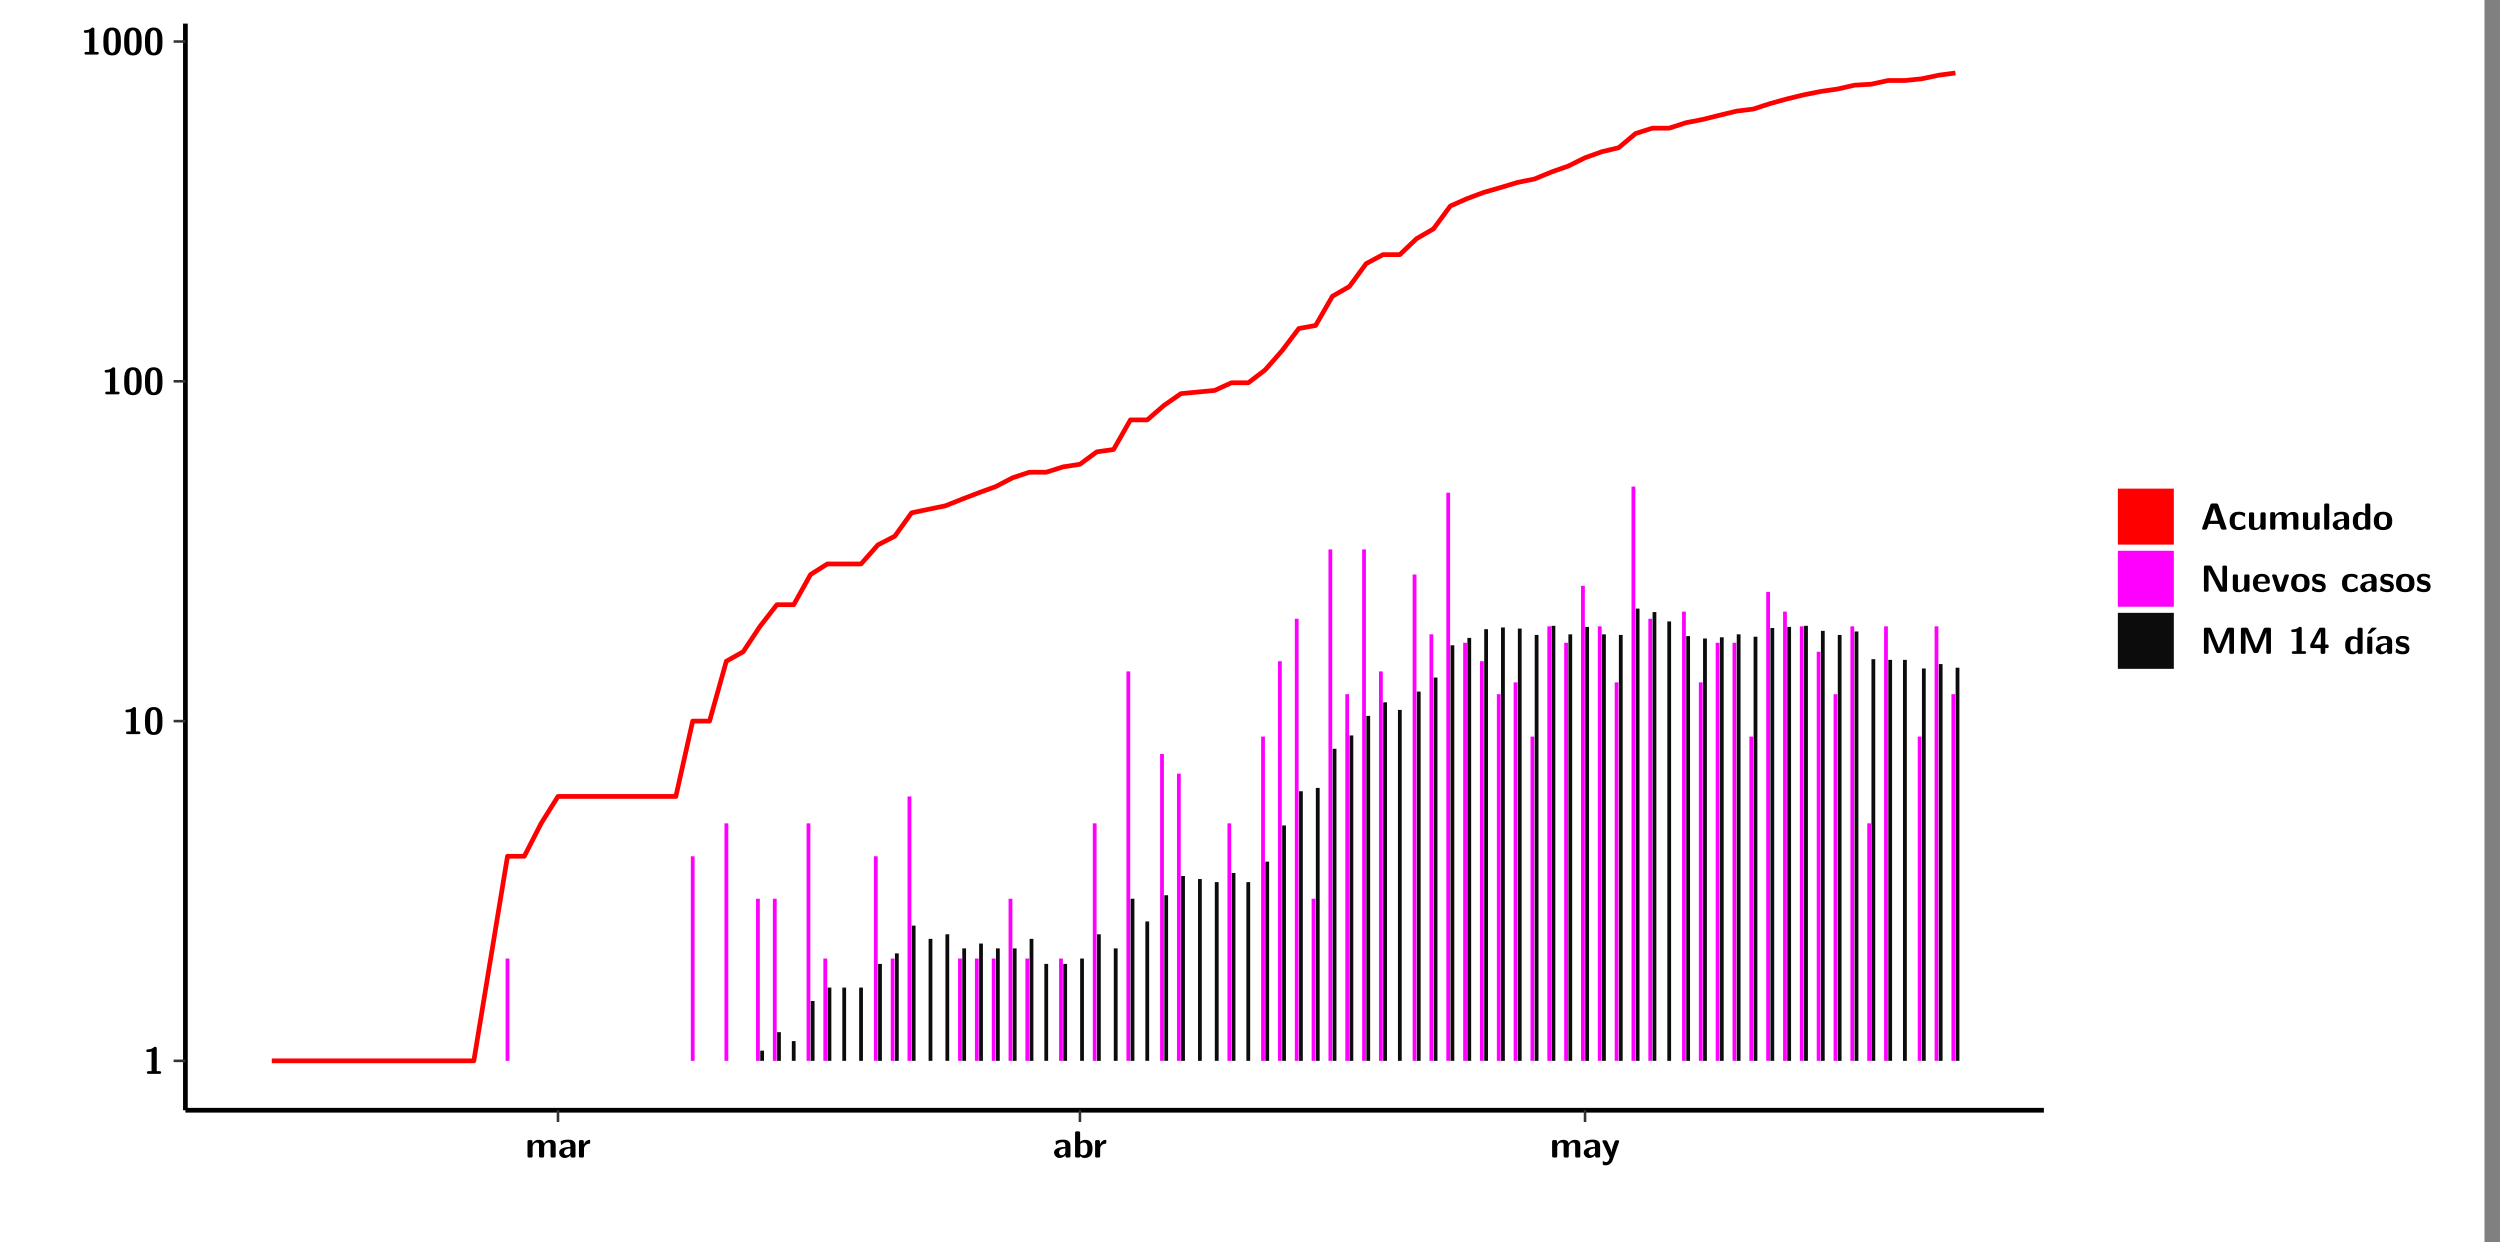 <?xml version="1.0" encoding="UTF-8"?>
<svg xmlns="http://www.w3.org/2000/svg" xmlns:xlink="http://www.w3.org/1999/xlink" width="579.653pt" height="288pt" viewBox="0 0 579.653 288" version="1.1">
<rect x="0" y="0" width="579.653" height="288" fill="#808080" stroke="none"/>
<defs>
<g>
<symbol overflow="visible" id="glyph0-0">
<path style="stroke:none;" d=""/>
</symbol>
<symbol overflow="visible" id="glyph0-1">
<path style="stroke:none;" d="M 3.109 -5.859 C 3.109 -6.016 3.109 -6.281 2.719 -6.281 C 2.547 -6.281 2.516 -6.266 2.406 -6.156 C 2.25 -6.016 1.922 -5.688 1.047 -5.672 C 0.891 -5.672 0.672 -5.609 0.672 -5.359 C 0.672 -5.047 0.969 -5.047 1.094 -5.047 C 1.344 -5.047 1.656 -5.078 1.906 -5.156 L 1.906 -0.625 L 1.234 -0.625 C 1.109 -0.625 0.812 -0.625 0.812 -0.312 C 0.812 0 1.109 0 1.234 0 L 3.719 0 C 3.828 0 4.141 0 4.141 -0.312 C 4.141 -0.625 3.828 -0.625 3.719 -0.625 L 3.109 -0.625 Z M 3.109 -5.859 "/>
</symbol>
<symbol overflow="visible" id="glyph0-2">
<path style="stroke:none;" d="M 4.438 -3 C 4.438 -4.203 4.438 -6.281 2.406 -6.281 C 0.375 -6.281 0.375 -4.219 0.375 -3 C 0.375 -1.812 0.375 0.188 2.406 0.188 C 4.438 0.188 4.438 -1.781 4.438 -3 Z M 2.406 -0.438 C 1.75 -0.438 1.656 -1.25 1.625 -1.484 C 1.562 -1.953 1.562 -2.766 1.562 -3.125 C 1.562 -3.641 1.562 -4.203 1.625 -4.641 C 1.641 -4.875 1.734 -5.641 2.406 -5.641 C 3.047 -5.641 3.156 -4.906 3.188 -4.734 C 3.25 -4.281 3.25 -3.594 3.25 -3.125 C 3.25 -2.625 3.25 -1.953 3.188 -1.469 C 3.156 -1.234 3.062 -0.438 2.406 -0.438 Z M 2.406 -0.438 "/>
</symbol>
<symbol overflow="visible" id="glyph0-3">
<path style="stroke:none;" d="M 7.062 -2.844 C 7.062 -3.75 6.672 -4.109 5.781 -4.109 C 5.156 -4.109 4.688 -3.828 4.359 -3.25 C 4.219 -4.078 3.484 -4.109 3.109 -4.109 C 2.938 -4.109 2.578 -4.109 2.188 -3.828 C 1.906 -3.625 1.734 -3.344 1.672 -3.203 L 1.672 -3.641 C 1.672 -3.922 1.609 -4.062 1.25 -4.062 L 0.953 -4.062 C 0.625 -4.062 0.531 -3.969 0.531 -3.641 L 0.531 -0.422 C 0.531 -0.109 0.625 0 0.953 0 L 1.297 0 C 1.625 0 1.719 -0.109 1.719 -0.422 L 1.719 -2.359 C 1.719 -3.141 2.25 -3.484 2.688 -3.484 C 3.109 -3.484 3.203 -3.297 3.203 -2.828 L 3.203 -0.422 C 3.203 -0.109 3.297 0 3.625 0 L 3.969 0 C 4.297 0 4.391 -0.109 4.391 -0.422 L 4.391 -2.359 C 4.391 -3.141 4.922 -3.484 5.359 -3.484 C 5.781 -3.484 5.875 -3.297 5.875 -2.828 L 5.875 -0.422 C 5.875 -0.109 5.969 0 6.297 0 L 6.641 0 C 6.984 0 7.062 -0.109 7.062 -0.422 Z M 7.062 -2.844 "/>
</symbol>
<symbol overflow="visible" id="glyph0-4">
<path style="stroke:none;" d="M 4.062 -2.766 C 4.062 -4.156 2.734 -4.156 2.297 -4.156 C 1.891 -4.156 1.453 -4.125 0.859 -3.891 C 0.672 -3.797 0.625 -3.781 0.625 -3.688 C 0.625 -3.625 0.688 -3.109 0.688 -3.047 C 0.703 -2.984 0.75 -2.938 0.812 -2.938 C 0.844 -2.938 0.875 -2.969 0.906 -3 C 1.281 -3.391 1.719 -3.578 2.266 -3.578 C 2.734 -3.578 2.875 -3.297 2.875 -2.781 L 2.875 -2.469 C 2.562 -2.469 0.266 -2.453 0.266 -1.172 C 0.266 -0.547 0.766 0.094 1.531 0.094 C 1.828 0.094 2.484 0.016 2.906 -0.594 L 2.906 -0.422 C 2.906 -0.141 2.969 0 3.328 0 L 3.641 0 C 3.984 0 4.062 -0.109 4.062 -0.422 Z M 2.875 -1.344 C 2.875 -0.531 2.047 -0.531 2.016 -0.531 C 1.641 -0.531 1.406 -0.844 1.406 -1.188 C 1.406 -2.047 2.625 -2.109 2.875 -2.109 Z M 2.875 -1.344 "/>
</symbol>
<symbol overflow="visible" id="glyph0-5">
<path style="stroke:none;" d="M 1.703 -2.016 C 1.703 -2.844 2.391 -3.188 2.938 -3.219 C 3.109 -3.234 3.125 -3.234 3.125 -3.469 L 3.125 -3.875 C 3.125 -4.047 3.125 -4.109 2.969 -4.109 C 2.719 -4.109 2.078 -4.031 1.672 -3.078 L 1.656 -3.078 L 1.656 -3.641 C 1.656 -3.922 1.594 -4.062 1.234 -4.062 L 0.953 -4.062 C 0.641 -4.062 0.531 -3.969 0.531 -3.641 L 0.531 -0.422 C 0.531 -0.109 0.625 0 0.953 0 L 1.281 0 C 1.609 0 1.703 -0.109 1.703 -0.422 Z M 1.703 -2.016 "/>
</symbol>
<symbol overflow="visible" id="glyph0-6">
<path style="stroke:none;" d="M 1.703 -5.656 C 1.703 -5.938 1.641 -6.078 1.281 -6.078 L 0.953 -6.078 C 0.641 -6.078 0.531 -5.984 0.531 -5.656 L 0.531 -0.422 C 0.531 -0.109 0.625 0 0.953 0 L 1.312 0 C 1.453 0 1.719 0 1.734 -0.344 C 2.125 0.094 2.578 0.094 2.719 0.094 C 4.578 0.094 4.578 -1.594 4.578 -2.031 C 4.578 -2.453 4.578 -4.109 2.938 -4.109 C 2.219 -4.109 1.781 -3.703 1.703 -3.625 Z M 1.734 -3.172 C 1.844 -3.281 2.109 -3.484 2.5 -3.484 C 3.391 -3.484 3.391 -2.672 3.391 -2.016 C 3.391 -1.375 3.391 -0.531 2.406 -0.531 C 2.047 -0.531 1.828 -0.75 1.734 -0.875 Z M 1.734 -3.172 "/>
</symbol>
<symbol overflow="visible" id="glyph0-7">
<path style="stroke:none;" d="M 4.109 -3.609 C 4.141 -3.719 4.141 -3.734 4.141 -3.781 C 4.141 -4.016 3.906 -4.016 3.797 -4.016 L 3.609 -4.016 C 3.469 -4.016 3.266 -4.016 3.141 -3.812 C 3.109 -3.766 2.406 -1.828 2.359 -1.25 L 2.344 -1.25 C 2.312 -1.672 1.953 -2.484 1.562 -3.328 C 1.328 -3.891 1.266 -4.016 0.828 -4.016 L 0.594 -4.016 C 0.469 -4.016 0.25 -4.016 0.25 -3.781 C 0.25 -3.75 0.281 -3.688 0.297 -3.641 L 1.953 0 C 1.891 0.188 1.859 0.281 1.828 0.375 C 1.734 0.656 1.578 1.047 1.109 1.047 C 0.812 1.047 0.609 0.922 0.516 0.875 C 0.469 0.844 0.453 0.828 0.422 0.828 C 0.391 0.828 0.312 0.859 0.312 0.969 C 0.312 1.031 0.375 1.641 0.391 1.672 C 0.469 1.781 0.953 1.797 1.094 1.797 C 2.172 1.797 2.609 0.766 2.672 0.547 Z M 4.109 -3.609 "/>
</symbol>
<symbol overflow="visible" id="glyph0-8">
<path style="stroke:none;" d="M 4.156 -5.703 C 4.031 -6.078 3.766 -6.078 3.594 -6.078 L 2.828 -6.078 C 2.641 -6.078 2.391 -6.078 2.266 -5.703 L 0.406 -0.406 C 0.375 -0.297 0.375 -0.281 0.375 -0.234 C 0.375 0 0.594 0 0.703 0 L 1.031 0 C 1.188 0 1.453 0 1.578 -0.344 L 1.922 -1.328 L 4.344 -1.328 L 4.641 -0.484 C 4.75 -0.172 4.812 0 5.234 0 L 5.703 0 C 5.828 0 6.047 0 6.047 -0.234 C 6.047 -0.281 6.047 -0.297 6 -0.406 Z M 2.812 -3.938 C 2.938 -4.328 3.062 -4.656 3.125 -4.969 L 3.141 -4.969 C 3.188 -4.766 3.188 -4.75 3.25 -4.547 L 4.078 -2.078 L 2.188 -2.078 Z M 2.812 -3.938 "/>
</symbol>
<symbol overflow="visible" id="glyph0-9">
<path style="stroke:none;" d="M 4 -0.438 C 4 -0.531 3.969 -0.938 3.953 -1.047 C 3.953 -1.078 3.938 -1.172 3.844 -1.172 C 3.812 -1.172 3.797 -1.172 3.703 -1.078 C 3.562 -0.953 3.141 -0.594 2.422 -0.594 C 1.516 -0.594 1.516 -1.469 1.516 -2.031 C 1.516 -2.75 1.562 -3.484 2.453 -3.484 C 3.031 -3.484 3.266 -3.344 3.578 -3.078 C 3.688 -2.984 3.703 -2.984 3.734 -2.984 C 3.828 -2.984 3.844 -3.062 3.844 -3.094 C 3.859 -3.172 3.953 -3.656 3.953 -3.703 C 3.953 -3.781 3.891 -3.812 3.75 -3.891 C 3.328 -4.078 3.062 -4.156 2.453 -4.156 C 1.141 -4.156 0.328 -3.547 0.328 -2.016 C 0.328 -0.562 1.078 0.094 2.406 0.094 C 2.641 0.094 3.172 0.094 3.75 -0.203 C 4 -0.344 4 -0.344 4 -0.438 Z M 4 -0.438 "/>
</symbol>
<symbol overflow="visible" id="glyph0-10">
<path style="stroke:none;" d="M 4.391 -3.594 C 4.391 -3.875 4.328 -4.016 3.969 -4.016 L 3.609 -4.016 C 3.281 -4.016 3.188 -3.906 3.188 -3.594 L 3.188 -1.516 C 3.188 -0.938 2.891 -0.438 2.266 -0.438 C 1.766 -0.438 1.719 -0.562 1.719 -1.031 L 1.719 -3.594 C 1.719 -3.875 1.656 -4.016 1.297 -4.016 L 0.953 -4.016 C 0.625 -4.016 0.531 -3.922 0.531 -3.594 L 0.531 -1.109 C 0.531 -0.172 1.031 0.094 1.953 0.094 C 2.188 0.094 2.812 0.094 3.219 -0.656 L 3.219 -0.422 C 3.219 -0.141 3.281 0 3.641 0 L 3.969 0 C 4.297 0 4.391 -0.109 4.391 -0.422 Z M 4.391 -3.594 "/>
</symbol>
<symbol overflow="visible" id="glyph0-11">
<path style="stroke:none;" d="M 1.703 -5.656 C 1.703 -5.938 1.641 -6.078 1.281 -6.078 L 0.953 -6.078 C 0.641 -6.078 0.531 -5.984 0.531 -5.656 L 0.531 -0.422 C 0.531 -0.109 0.625 0 0.953 0 L 1.281 0 C 1.609 0 1.703 -0.109 1.703 -0.422 Z M 1.703 -5.656 "/>
</symbol>
<symbol overflow="visible" id="glyph0-12">
<path style="stroke:none;" d="M 4.375 -5.656 C 4.375 -5.938 4.312 -6.078 3.953 -6.078 L 3.625 -6.078 C 3.297 -6.078 3.203 -5.969 3.203 -5.656 L 3.203 -3.672 C 2.812 -4.047 2.375 -4.109 2.109 -4.109 C 0.328 -4.109 0.328 -2.422 0.328 -2 C 0.328 -1.594 0.328 0.094 2.062 0.094 C 2.422 0.094 2.812 -0.016 3.188 -0.406 C 3.188 -0.094 3.297 0 3.609 0 L 3.953 0 C 4.281 0 4.375 -0.109 4.375 -0.422 Z M 3.188 -1.094 C 3.188 -0.953 3.188 -0.875 2.922 -0.688 C 2.703 -0.547 2.5 -0.531 2.406 -0.531 C 1.516 -0.531 1.516 -1.344 1.516 -2 C 1.516 -2.656 1.516 -3.484 2.5 -3.484 C 2.75 -3.484 2.984 -3.391 3.188 -3.203 Z M 3.188 -1.094 "/>
</symbol>
<symbol overflow="visible" id="glyph0-13">
<path style="stroke:none;" d="M 4.547 -1.969 C 4.547 -3.406 3.844 -4.156 2.406 -4.156 C 0.953 -4.156 0.266 -3.391 0.266 -1.969 C 0.266 -0.547 1.031 0.094 2.406 0.094 C 3.781 0.094 4.547 -0.531 4.547 -1.969 Z M 2.406 -0.594 C 1.469 -0.594 1.469 -1.375 1.469 -2.078 C 1.469 -2.75 1.469 -3.531 2.406 -3.531 C 3.344 -3.531 3.344 -2.766 3.344 -2.078 C 3.344 -1.391 3.344 -0.594 2.406 -0.594 Z M 2.406 -0.594 "/>
</symbol>
<symbol overflow="visible" id="glyph0-14">
<path style="stroke:none;" d="M 2.656 -5.734 C 2.469 -6.078 2.203 -6.078 2.031 -6.078 L 1.219 -6.078 C 0.906 -6.078 0.797 -5.984 0.797 -5.656 L 0.797 -0.422 C 0.797 -0.109 0.891 0 1.219 0 L 1.453 0 C 1.781 0 1.875 -0.109 1.875 -0.422 L 1.875 -5.016 L 1.891 -5.016 L 4.297 -0.344 C 4.484 0 4.75 0 4.922 0 L 5.734 0 C 6.062 0 6.156 -0.109 6.156 -0.422 L 6.156 -5.656 C 6.156 -5.938 6.094 -6.078 5.734 -6.078 L 5.5 -6.078 C 5.156 -6.078 5.078 -5.969 5.078 -5.656 L 5.078 -1.062 L 5.062 -1.062 Z M 2.656 -5.734 "/>
</symbol>
<symbol overflow="visible" id="glyph0-15">
<path style="stroke:none;" d="M 3.781 -1.875 C 3.984 -1.875 4.203 -1.891 4.203 -2.281 C 4.203 -3.406 3.672 -4.156 2.359 -4.156 C 0.969 -4.156 0.266 -3.375 0.266 -2.047 C 0.266 -0.609 1.109 0.094 2.484 0.094 C 2.812 0.094 3.312 0.047 3.891 -0.234 C 4.078 -0.328 4.141 -0.359 4.141 -0.469 C 4.141 -0.531 4.125 -0.781 4.109 -0.844 C 4.078 -1.125 4.062 -1.125 3.984 -1.125 C 3.953 -1.125 3.938 -1.125 3.844 -1.047 C 3.328 -0.594 2.797 -0.531 2.516 -0.531 C 1.531 -0.531 1.422 -1.312 1.391 -1.875 Z M 1.406 -2.344 C 1.422 -2.875 1.609 -3.531 2.359 -3.531 C 3.062 -3.531 3.203 -3.031 3.219 -2.344 Z M 1.406 -2.344 "/>
</symbol>
<symbol overflow="visible" id="glyph0-16">
<path style="stroke:none;" d="M 4.109 -3.609 C 4.141 -3.719 4.141 -3.75 4.141 -3.766 C 4.141 -4.016 3.922 -4.016 3.797 -4.016 L 3.609 -4.016 C 3.25 -4.016 3.141 -3.891 3.062 -3.641 L 2.203 -0.984 L 1.328 -3.641 C 1.266 -3.828 1.203 -4.016 0.781 -4.016 L 0.578 -4.016 C 0.453 -4.016 0.234 -4.016 0.234 -3.766 C 0.234 -3.75 0.234 -3.719 0.266 -3.609 L 1.312 -0.375 C 1.438 0 1.703 0 1.859 0 L 2.5 0 C 2.672 0 2.938 0 3.062 -0.375 Z M 4.109 -3.609 "/>
</symbol>
<symbol overflow="visible" id="glyph0-17">
<path style="stroke:none;" d="M 3.469 -1.234 C 3.469 -1.734 3.203 -2.031 3.047 -2.172 C 2.703 -2.484 2.391 -2.547 2.031 -2.609 C 1.547 -2.703 1.188 -2.766 1.188 -3.109 C 1.188 -3.469 1.484 -3.547 1.828 -3.547 C 2.406 -3.547 2.719 -3.328 2.953 -3.125 C 3.047 -3.047 3.062 -3.047 3.094 -3.047 C 3.188 -3.047 3.203 -3.125 3.203 -3.156 C 3.219 -3.219 3.312 -3.719 3.312 -3.766 C 3.312 -3.906 2.844 -4.031 2.75 -4.062 C 2.406 -4.156 2.125 -4.156 1.891 -4.156 C 1.5 -4.156 0.328 -4.156 0.328 -2.906 C 0.328 -2.484 0.516 -2.219 0.75 -2 C 1.062 -1.734 1.406 -1.672 1.906 -1.562 C 2.156 -1.531 2.609 -1.453 2.609 -1.062 C 2.609 -0.656 2.266 -0.594 1.922 -0.594 C 1.531 -0.594 1.047 -0.703 0.625 -1.188 C 0.594 -1.234 0.562 -1.266 0.516 -1.266 C 0.422 -1.266 0.406 -1.188 0.391 -1.125 C 0.375 -1.016 0.266 -0.516 0.266 -0.422 C 0.266 -0.266 0.922 -0.062 0.922 -0.047 C 1.406 0.094 1.766 0.094 1.922 0.094 C 2.359 0.094 3.469 0.062 3.469 -1.234 Z M 3.469 -1.234 "/>
</symbol>
<symbol overflow="visible" id="glyph0-18">
<path style="stroke:none;" d="M 4.859 -2.859 C 4.688 -2.422 4.359 -1.609 4.281 -1.312 C 4.203 -1.625 3.844 -2.484 3.656 -2.953 L 2.531 -5.719 C 2.391 -6.078 2.109 -6.078 1.953 -6.078 L 1.219 -6.078 C 0.906 -6.078 0.797 -5.984 0.797 -5.656 L 0.797 -0.422 C 0.797 -0.109 0.891 0 1.219 0 L 1.453 0 C 1.781 0 1.875 -0.109 1.875 -0.422 L 1.875 -4.953 L 1.891 -4.953 C 1.984 -4.562 2.375 -3.578 2.578 -3.062 L 3.609 -0.562 C 3.766 -0.188 3.969 -0.188 4.266 -0.188 C 4.562 -0.188 4.781 -0.188 4.938 -0.562 L 6.062 -3.328 C 6.141 -3.531 6.625 -4.719 6.672 -4.953 L 6.688 -4.953 L 6.688 -0.422 C 6.688 -0.141 6.75 0 7.109 0 L 7.344 0 C 7.672 0 7.766 -0.109 7.766 -0.422 L 7.766 -5.656 C 7.766 -5.938 7.703 -6.078 7.344 -6.078 L 6.609 -6.078 C 6.391 -6.078 6.172 -6.062 6.016 -5.703 Z M 4.859 -2.859 "/>
</symbol>
<symbol overflow="visible" id="glyph0-19">
<path style="stroke:none;" d="M 0.344 -2.297 C 0.266 -2.172 0.266 -2.141 0.266 -1.984 L 0.266 -1.766 C 0.266 -1.484 0.328 -1.344 0.688 -1.344 L 2.672 -1.344 L 2.672 -0.422 C 2.672 -0.141 2.719 0 3.078 0 L 3.328 0 C 3.656 0 3.75 -0.109 3.75 -0.422 L 3.75 -1.344 L 4.125 -1.344 C 4.391 -1.344 4.547 -1.406 4.547 -1.75 C 4.547 -2.078 4.422 -2.172 4.125 -2.172 L 3.75 -2.172 L 3.75 -5.656 C 3.75 -5.984 3.656 -6.078 3.328 -6.078 L 2.688 -6.078 C 2.531 -6.078 2.391 -6.078 2.281 -5.875 Z M 1.188 -2.172 C 2.578 -4.75 2.672 -5.016 2.703 -5.156 L 2.719 -5.156 L 2.719 -2.172 Z M 1.188 -2.172 "/>
</symbol>
<symbol overflow="visible" id="glyph0-20">
<path style="stroke:none;" d="M 3.906 -5.844 C 3.953 -5.875 4 -5.922 4 -5.969 C 4 -6.078 3.906 -6.078 3.766 -6.078 L 3.047 -6.078 C 2.875 -6.078 2.859 -6.078 2.781 -5.984 L 2.031 -4.953 C 1.953 -4.859 1.953 -4.844 1.953 -4.828 C 1.953 -4.703 2.047 -4.703 2.188 -4.703 L 2.516 -4.703 Z M 3.906 -5.844 "/>
</symbol>
<symbol overflow="visible" id="glyph0-21">
<path style="stroke:none;" d="M 1.703 -3.594 C 1.703 -3.875 1.641 -4.016 1.281 -4.016 L 0.953 -4.016 C 0.641 -4.016 0.531 -3.922 0.531 -3.594 L 0.531 -0.422 C 0.531 -0.109 0.625 0 0.953 0 L 1.281 0 C 1.609 0 1.703 -0.109 1.703 -0.422 Z M 1.703 -3.594 "/>
</symbol>
</g>
<clipPath id="clip1">
  <path d="M 0 0 L 576.008 0 L 576.008 288 L 0 288 Z M 0 0 "/>
</clipPath>
<clipPath id="clip2">
  <path d="M 42.988 5.477 L 473.898 5.477 L 473.898 257.414 L 42.988 257.414 Z M 42.988 5.477 "/>
</clipPath>
</defs>
<g id="surface1">
<g clip-path="url(#clip1)" clip-rule="nonzero">
<path style="fill-rule:nonzero;fill:rgb(100%,100%,100%);fill-opacity:1;stroke-width:0.598;stroke-linecap:round;stroke-linejoin:round;stroke:rgb(100%,100%,100%);stroke-opacity:1;stroke-miterlimit:10;" d="M 0 0 L 0 288.004 L 576.008 288.004 L 576.008 0 Z M 0 0 " transform="matrix(1,0,0,-1,0,288)"/>
</g>
<g clip-path="url(#clip2)" clip-rule="nonzero">
<path style=" stroke:none;fill-rule:nonzero;fill:rgb(100%,100%,100%);fill-opacity:1;" d="M 42.988 257.414 L 42.988 5.477 L 473.898 5.477 L 473.898 257.414 Z M 42.988 257.414 "/>
</g>
<path style=" stroke:none;fill-rule:nonzero;fill:rgb(100%,0%,100%);fill-opacity:1;" d="M 117.23 245.969 L 117.23 222.246 L 118.109 222.246 L 118.109 245.969 Z M 117.23 245.969 "/>
<path style=" stroke:none;fill-rule:nonzero;fill:rgb(100%,0%,100%);fill-opacity:1;" d="M 160.172 245.969 L 160.172 198.535 L 161.047 198.535 L 161.047 245.969 Z M 160.172 245.969 "/>
<path style=" stroke:none;fill-rule:nonzero;fill:rgb(100%,0%,100%);fill-opacity:1;" d="M 167.973 245.969 L 167.973 190.902 L 168.859 190.902 L 168.859 245.969 Z M 167.973 245.969 "/>
<path style=" stroke:none;fill-rule:nonzero;fill:rgb(100%,0%,100%);fill-opacity:1;" d="M 175.293 245.969 L 175.293 208.379 L 176.172 208.379 L 176.172 245.969 Z M 175.293 245.969 "/>
<path style=" stroke:none;fill-rule:nonzero;fill:rgb(4.999%,4.999%,4.999%);fill-opacity:1;" d="M 176.27 245.969 L 176.27 243.605 L 177.148 243.605 L 177.148 245.969 Z M 176.27 245.969 "/>
<path style=" stroke:none;fill-rule:nonzero;fill:rgb(100%,0%,100%);fill-opacity:1;" d="M 179.199 245.969 L 179.199 208.379 L 180.078 208.379 L 180.078 245.969 Z M 179.199 245.969 "/>
<path style=" stroke:none;fill-rule:nonzero;fill:rgb(4.999%,4.999%,4.999%);fill-opacity:1;" d="M 180.176 245.969 L 180.176 239.32 L 181.055 239.32 L 181.055 245.969 Z M 180.176 245.969 "/>
<path style=" stroke:none;fill-rule:nonzero;fill:rgb(4.999%,4.999%,4.999%);fill-opacity:1;" d="M 183.594 245.969 L 183.594 241.395 L 184.469 241.395 L 184.469 245.969 Z M 183.594 245.969 "/>
<path style=" stroke:none;fill-rule:nonzero;fill:rgb(100%,0%,100%);fill-opacity:1;" d="M 187.012 245.969 L 187.012 190.902 L 187.887 190.902 L 187.887 245.969 Z M 187.012 245.969 "/>
<path style=" stroke:none;fill-rule:nonzero;fill:rgb(4.999%,4.999%,4.999%);fill-opacity:1;" d="M 187.977 245.969 L 187.977 232.09 L 188.863 232.09 L 188.863 245.969 Z M 187.977 245.969 "/>
<path style=" stroke:none;fill-rule:nonzero;fill:rgb(100%,0%,100%);fill-opacity:1;" d="M 190.906 245.969 L 190.906 222.246 L 191.793 222.246 L 191.793 245.969 Z M 190.906 245.969 "/>
<path style=" stroke:none;fill-rule:nonzero;fill:rgb(4.999%,4.999%,4.999%);fill-opacity:1;" d="M 191.883 245.969 L 191.883 228.98 L 192.758 228.98 L 192.758 245.969 Z M 191.883 245.969 "/>
<path style=" stroke:none;fill-rule:nonzero;fill:rgb(4.999%,4.999%,4.999%);fill-opacity:1;" d="M 195.301 245.969 L 195.301 228.98 L 196.176 228.98 L 196.176 245.969 Z M 195.301 245.969 "/>
<path style=" stroke:none;fill-rule:nonzero;fill:rgb(4.999%,4.999%,4.999%);fill-opacity:1;" d="M 199.207 245.969 L 199.207 228.98 L 200.082 228.98 L 200.082 245.969 Z M 199.207 245.969 "/>
<path style=" stroke:none;fill-rule:nonzero;fill:rgb(100%,0%,100%);fill-opacity:1;" d="M 202.621 245.969 L 202.621 198.535 L 203.5 198.535 L 203.5 245.969 Z M 202.621 245.969 "/>
<path style=" stroke:none;fill-rule:nonzero;fill:rgb(4.999%,4.999%,4.999%);fill-opacity:1;" d="M 203.598 245.969 L 203.598 223.492 L 204.477 223.492 L 204.477 245.969 Z M 203.598 245.969 "/>
<path style=" stroke:none;fill-rule:nonzero;fill:rgb(100%,0%,100%);fill-opacity:1;" d="M 206.527 245.969 L 206.527 222.246 L 207.406 222.246 L 207.406 245.969 Z M 206.527 245.969 "/>
<path style=" stroke:none;fill-rule:nonzero;fill:rgb(4.999%,4.999%,4.999%);fill-opacity:1;" d="M 207.504 245.969 L 207.504 221.051 L 208.383 221.051 L 208.383 245.969 Z M 207.504 245.969 "/>
<path style=" stroke:none;fill-rule:nonzero;fill:rgb(100%,0%,100%);fill-opacity:1;" d="M 210.422 245.969 L 210.422 184.668 L 211.309 184.668 L 211.309 245.969 Z M 210.422 245.969 "/>
<path style=" stroke:none;fill-rule:nonzero;fill:rgb(4.999%,4.999%,4.999%);fill-opacity:1;" d="M 211.398 245.969 L 211.398 214.613 L 212.285 214.613 L 212.285 245.969 Z M 211.398 245.969 "/>
<path style=" stroke:none;fill-rule:nonzero;fill:rgb(4.999%,4.999%,4.999%);fill-opacity:1;" d="M 215.305 245.969 L 215.305 217.684 L 216.184 217.684 L 216.184 245.969 Z M 215.305 245.969 "/>
<path style=" stroke:none;fill-rule:nonzero;fill:rgb(4.999%,4.999%,4.999%);fill-opacity:1;" d="M 219.211 245.969 L 219.211 216.625 L 220.086 216.625 L 220.086 245.969 Z M 219.211 245.969 "/>
<path style=" stroke:none;fill-rule:nonzero;fill:rgb(100%,0%,100%);fill-opacity:1;" d="M 222.141 245.969 L 222.141 222.246 L 223.016 222.246 L 223.016 245.969 Z M 222.141 245.969 "/>
<path style=" stroke:none;fill-rule:nonzero;fill:rgb(4.999%,4.999%,4.999%);fill-opacity:1;" d="M 223.117 245.969 L 223.117 219.895 L 223.992 219.895 L 223.992 245.969 Z M 223.117 245.969 "/>
<path style=" stroke:none;fill-rule:nonzero;fill:rgb(100%,0%,100%);fill-opacity:1;" d="M 226.047 245.969 L 226.047 222.246 L 226.922 222.246 L 226.922 245.969 Z M 226.047 245.969 "/>
<path style=" stroke:none;fill-rule:nonzero;fill:rgb(4.999%,4.999%,4.999%);fill-opacity:1;" d="M 227.023 245.969 L 227.023 218.77 L 227.898 218.77 L 227.898 245.969 Z M 227.023 245.969 "/>
<path style=" stroke:none;fill-rule:nonzero;fill:rgb(100%,0%,100%);fill-opacity:1;" d="M 229.949 245.969 L 229.949 222.246 L 230.828 222.246 L 230.828 245.969 Z M 229.949 245.969 "/>
<path style=" stroke:none;fill-rule:nonzero;fill:rgb(4.999%,4.999%,4.999%);fill-opacity:1;" d="M 230.926 245.969 L 230.926 219.895 L 231.805 219.895 L 231.805 245.969 Z M 230.926 245.969 "/>
<path style=" stroke:none;fill-rule:nonzero;fill:rgb(100%,0%,100%);fill-opacity:1;" d="M 233.848 245.969 L 233.848 208.379 L 234.734 208.379 L 234.734 245.969 Z M 233.848 245.969 "/>
<path style=" stroke:none;fill-rule:nonzero;fill:rgb(4.999%,4.999%,4.999%);fill-opacity:1;" d="M 234.824 245.969 L 234.824 219.895 L 235.711 219.895 L 235.711 245.969 Z M 234.824 245.969 "/>
<path style=" stroke:none;fill-rule:nonzero;fill:rgb(100%,0%,100%);fill-opacity:1;" d="M 237.75 245.969 L 237.75 222.246 L 238.629 222.246 L 238.629 245.969 Z M 237.75 245.969 "/>
<path style=" stroke:none;fill-rule:nonzero;fill:rgb(4.999%,4.999%,4.999%);fill-opacity:1;" d="M 238.727 245.969 L 238.727 217.684 L 239.605 217.684 L 239.605 245.969 Z M 238.727 245.969 "/>
<path style=" stroke:none;fill-rule:nonzero;fill:rgb(4.999%,4.999%,4.999%);fill-opacity:1;" d="M 242.145 245.969 L 242.145 223.492 L 243.023 223.492 L 243.023 245.969 Z M 242.145 245.969 "/>
<path style=" stroke:none;fill-rule:nonzero;fill:rgb(100%,0%,100%);fill-opacity:1;" d="M 245.562 245.969 L 245.562 222.246 L 246.438 222.246 L 246.438 245.969 Z M 245.562 245.969 "/>
<path style=" stroke:none;fill-rule:nonzero;fill:rgb(4.999%,4.999%,4.999%);fill-opacity:1;" d="M 246.539 245.969 L 246.539 223.492 L 247.414 223.492 L 247.414 245.969 Z M 246.539 245.969 "/>
<path style=" stroke:none;fill-rule:nonzero;fill:rgb(4.999%,4.999%,4.999%);fill-opacity:1;" d="M 250.445 245.969 L 250.445 222.246 L 251.32 222.246 L 251.32 245.969 Z M 250.445 245.969 "/>
<path style=" stroke:none;fill-rule:nonzero;fill:rgb(100%,0%,100%);fill-opacity:1;" d="M 253.375 245.969 L 253.375 190.902 L 254.25 190.902 L 254.25 245.969 Z M 253.375 245.969 "/>
<path style=" stroke:none;fill-rule:nonzero;fill:rgb(4.999%,4.999%,4.999%);fill-opacity:1;" d="M 254.348 245.969 L 254.348 216.625 L 255.227 216.625 L 255.227 245.969 Z M 254.348 245.969 "/>
<path style=" stroke:none;fill-rule:nonzero;fill:rgb(4.999%,4.999%,4.999%);fill-opacity:1;" d="M 258.246 245.969 L 258.246 219.895 L 259.133 219.895 L 259.133 245.969 Z M 258.246 245.969 "/>
<path style=" stroke:none;fill-rule:nonzero;fill:rgb(100%,0%,100%);fill-opacity:1;" d="M 261.176 245.969 L 261.176 155.676 L 262.051 155.676 L 262.051 245.969 Z M 261.176 245.969 "/>
<path style=" stroke:none;fill-rule:nonzero;fill:rgb(4.999%,4.999%,4.999%);fill-opacity:1;" d="M 262.148 245.969 L 262.148 208.379 L 263.027 208.379 L 263.027 245.969 Z M 262.148 245.969 "/>
<path style=" stroke:none;fill-rule:nonzero;fill:rgb(4.999%,4.999%,4.999%);fill-opacity:1;" d="M 265.566 245.969 L 265.566 213.648 L 266.445 213.648 L 266.445 245.969 Z M 265.566 245.969 "/>
<path style=" stroke:none;fill-rule:nonzero;fill:rgb(100%,0%,100%);fill-opacity:1;" d="M 268.984 245.969 L 268.984 174.824 L 269.863 174.824 L 269.863 245.969 Z M 268.984 245.969 "/>
<path style=" stroke:none;fill-rule:nonzero;fill:rgb(4.999%,4.999%,4.999%);fill-opacity:1;" d="M 269.961 245.969 L 269.961 207.57 L 270.836 207.57 L 270.836 245.969 Z M 269.961 245.969 "/>
<path style=" stroke:none;fill-rule:nonzero;fill:rgb(100%,0%,100%);fill-opacity:1;" d="M 272.891 245.969 L 272.891 179.387 L 273.766 179.387 L 273.766 245.969 Z M 272.891 245.969 "/>
<path style=" stroke:none;fill-rule:nonzero;fill:rgb(4.999%,4.999%,4.999%);fill-opacity:1;" d="M 273.867 245.969 L 273.867 203.105 L 274.742 203.105 L 274.742 245.969 Z M 273.867 245.969 "/>
<path style=" stroke:none;fill-rule:nonzero;fill:rgb(4.999%,4.999%,4.999%);fill-opacity:1;" d="M 277.773 245.969 L 277.773 203.816 L 278.648 203.816 L 278.648 245.969 Z M 277.773 245.969 "/>
<path style=" stroke:none;fill-rule:nonzero;fill:rgb(4.999%,4.999%,4.999%);fill-opacity:1;" d="M 281.668 245.969 L 281.668 204.531 L 282.555 204.531 L 282.555 245.969 Z M 281.668 245.969 "/>
<path style=" stroke:none;fill-rule:nonzero;fill:rgb(100%,0%,100%);fill-opacity:1;" d="M 284.598 245.969 L 284.598 190.902 L 285.473 190.902 L 285.473 245.969 Z M 284.598 245.969 "/>
<path style=" stroke:none;fill-rule:nonzero;fill:rgb(4.999%,4.999%,4.999%);fill-opacity:1;" d="M 285.574 245.969 L 285.574 202.41 L 286.449 202.41 L 286.449 245.969 Z M 285.574 245.969 "/>
<path style=" stroke:none;fill-rule:nonzero;fill:rgb(4.999%,4.999%,4.999%);fill-opacity:1;" d="M 288.988 245.969 L 288.988 204.531 L 289.867 204.531 L 289.867 245.969 Z M 288.988 245.969 "/>
<path style=" stroke:none;fill-rule:nonzero;fill:rgb(100%,0%,100%);fill-opacity:1;" d="M 292.406 245.969 L 292.406 170.789 L 293.285 170.789 L 293.285 245.969 Z M 292.406 245.969 "/>
<path style=" stroke:none;fill-rule:nonzero;fill:rgb(4.999%,4.999%,4.999%);fill-opacity:1;" d="M 293.383 245.969 L 293.383 199.781 L 294.262 199.781 L 294.262 245.969 Z M 293.383 245.969 "/>
<path style=" stroke:none;fill-rule:nonzero;fill:rgb(100%,0%,100%);fill-opacity:1;" d="M 296.312 245.969 L 296.312 153.312 L 297.188 153.312 L 297.188 245.969 Z M 296.312 245.969 "/>
<path style=" stroke:none;fill-rule:nonzero;fill:rgb(4.999%,4.999%,4.999%);fill-opacity:1;" d="M 297.289 245.969 L 297.289 191.391 L 298.164 191.391 L 298.164 245.969 Z M 297.289 245.969 "/>
<path style=" stroke:none;fill-rule:nonzero;fill:rgb(100%,0%,100%);fill-opacity:1;" d="M 300.219 245.969 L 300.219 143.469 L 301.094 143.469 L 301.094 245.969 Z M 300.219 245.969 "/>
<path style=" stroke:none;fill-rule:nonzero;fill:rgb(4.999%,4.999%,4.999%);fill-opacity:1;" d="M 301.195 245.969 L 301.195 183.461 L 302.07 183.461 L 302.07 245.969 Z M 301.195 245.969 "/>
<path style=" stroke:none;fill-rule:nonzero;fill:rgb(100%,0%,100%);fill-opacity:1;" d="M 304.113 245.969 L 304.113 208.379 L 305 208.379 L 305 245.969 Z M 304.113 245.969 "/>
<path style=" stroke:none;fill-rule:nonzero;fill:rgb(4.999%,4.999%,4.999%);fill-opacity:1;" d="M 305.09 245.969 L 305.09 182.684 L 305.977 182.684 L 305.977 245.969 Z M 305.09 245.969 "/>
<path style=" stroke:none;fill-rule:nonzero;fill:rgb(100%,0%,100%);fill-opacity:1;" d="M 308.02 245.969 L 308.02 127.391 L 308.895 127.391 L 308.895 245.969 Z M 308.02 245.969 "/>
<path style=" stroke:none;fill-rule:nonzero;fill:rgb(4.999%,4.999%,4.999%);fill-opacity:1;" d="M 308.996 245.969 L 308.996 173.617 L 309.871 173.617 L 309.871 245.969 Z M 308.996 245.969 "/>
<path style=" stroke:none;fill-rule:nonzero;fill:rgb(100%,0%,100%);fill-opacity:1;" d="M 311.926 245.969 L 311.926 160.953 L 312.801 160.953 L 312.801 245.969 Z M 311.926 245.969 "/>
<path style=" stroke:none;fill-rule:nonzero;fill:rgb(4.999%,4.999%,4.999%);fill-opacity:1;" d="M 312.902 245.969 L 312.902 170.52 L 313.777 170.52 L 313.777 245.969 Z M 312.902 245.969 "/>
<path style=" stroke:none;fill-rule:nonzero;fill:rgb(100%,0%,100%);fill-opacity:1;" d="M 315.828 245.969 L 315.828 127.391 L 316.707 127.391 L 316.707 245.969 Z M 315.828 245.969 "/>
<path style=" stroke:none;fill-rule:nonzero;fill:rgb(4.999%,4.999%,4.999%);fill-opacity:1;" d="M 316.805 245.969 L 316.805 165.984 L 317.684 165.984 L 317.684 245.969 Z M 316.805 245.969 "/>
<path style=" stroke:none;fill-rule:nonzero;fill:rgb(100%,0%,100%);fill-opacity:1;" d="M 319.734 245.969 L 319.734 155.676 L 320.613 155.676 L 320.613 245.969 Z M 319.734 245.969 "/>
<path style=" stroke:none;fill-rule:nonzero;fill:rgb(4.999%,4.999%,4.999%);fill-opacity:1;" d="M 320.711 245.969 L 320.711 162.836 L 321.59 162.836 L 321.59 245.969 Z M 320.711 245.969 "/>
<path style=" stroke:none;fill-rule:nonzero;fill:rgb(4.999%,4.999%,4.999%);fill-opacity:1;" d="M 324.129 245.969 L 324.129 164.602 L 325.004 164.602 L 325.004 245.969 Z M 324.129 245.969 "/>
<path style=" stroke:none;fill-rule:nonzero;fill:rgb(100%,0%,100%);fill-opacity:1;" d="M 327.535 245.969 L 327.535 133.207 L 328.422 133.207 L 328.422 245.969 Z M 327.535 245.969 "/>
<path style=" stroke:none;fill-rule:nonzero;fill:rgb(4.999%,4.999%,4.999%);fill-opacity:1;" d="M 328.512 245.969 L 328.512 160.348 L 329.391 160.348 L 329.391 245.969 Z M 328.512 245.969 "/>
<path style=" stroke:none;fill-rule:nonzero;fill:rgb(100%,0%,100%);fill-opacity:1;" d="M 331.441 245.969 L 331.441 147.078 L 332.316 147.078 L 332.316 245.969 Z M 331.441 245.969 "/>
<path style=" stroke:none;fill-rule:nonzero;fill:rgb(4.999%,4.999%,4.999%);fill-opacity:1;" d="M 332.418 245.969 L 332.418 157.098 L 333.293 157.098 L 333.293 245.969 Z M 332.418 245.969 "/>
<path style=" stroke:none;fill-rule:nonzero;fill:rgb(100%,0%,100%);fill-opacity:1;" d="M 335.348 245.969 L 335.348 114.238 L 336.223 114.238 L 336.223 245.969 Z M 335.348 245.969 "/>
<path style=" stroke:none;fill-rule:nonzero;fill:rgb(4.999%,4.999%,4.999%);fill-opacity:1;" d="M 336.324 245.969 L 336.324 149.617 L 337.199 149.617 L 337.199 245.969 Z M 336.324 245.969 "/>
<path style=" stroke:none;fill-rule:nonzero;fill:rgb(100%,0%,100%);fill-opacity:1;" d="M 339.254 245.969 L 339.254 149.031 L 340.129 149.031 L 340.129 245.969 Z M 339.254 245.969 "/>
<path style=" stroke:none;fill-rule:nonzero;fill:rgb(4.999%,4.999%,4.999%);fill-opacity:1;" d="M 340.23 245.969 L 340.23 147.902 L 341.105 147.902 L 341.105 245.969 Z M 340.23 245.969 "/>
<path style=" stroke:none;fill-rule:nonzero;fill:rgb(100%,0%,100%);fill-opacity:1;" d="M 343.156 245.969 L 343.156 153.312 L 344.035 153.312 L 344.035 245.969 Z M 343.156 245.969 "/>
<path style=" stroke:none;fill-rule:nonzero;fill:rgb(4.999%,4.999%,4.999%);fill-opacity:1;" d="M 344.133 245.969 L 344.133 145.883 L 345.012 145.883 L 345.012 245.969 Z M 344.133 245.969 "/>
<path style=" stroke:none;fill-rule:nonzero;fill:rgb(100%,0%,100%);fill-opacity:1;" d="M 347.062 245.969 L 347.062 160.953 L 347.941 160.953 L 347.941 245.969 Z M 347.062 245.969 "/>
<path style=" stroke:none;fill-rule:nonzero;fill:rgb(4.999%,4.999%,4.999%);fill-opacity:1;" d="M 348.031 245.969 L 348.031 145.484 L 348.918 145.484 L 348.918 245.969 Z M 348.031 245.969 "/>
<path style=" stroke:none;fill-rule:nonzero;fill:rgb(100%,0%,100%);fill-opacity:1;" d="M 350.957 245.969 L 350.957 158.215 L 351.844 158.215 L 351.844 245.969 Z M 350.957 245.969 "/>
<path style=" stroke:none;fill-rule:nonzero;fill:rgb(4.999%,4.999%,4.999%);fill-opacity:1;" d="M 351.934 245.969 L 351.934 145.742 L 352.812 145.742 L 352.812 245.969 Z M 351.934 245.969 "/>
<path style=" stroke:none;fill-rule:nonzero;fill:rgb(100%,0%,100%);fill-opacity:1;" d="M 354.863 245.969 L 354.863 170.789 L 355.742 170.789 L 355.742 245.969 Z M 354.863 245.969 "/>
<path style=" stroke:none;fill-rule:nonzero;fill:rgb(4.999%,4.999%,4.999%);fill-opacity:1;" d="M 355.84 245.969 L 355.84 147.215 L 356.719 147.215 L 356.719 245.969 Z M 355.84 245.969 "/>
<path style=" stroke:none;fill-rule:nonzero;fill:rgb(100%,0%,100%);fill-opacity:1;" d="M 358.77 245.969 L 358.77 145.223 L 359.645 145.223 L 359.645 245.969 Z M 358.77 245.969 "/>
<path style=" stroke:none;fill-rule:nonzero;fill:rgb(4.999%,4.999%,4.999%);fill-opacity:1;" d="M 359.746 245.969 L 359.746 145.105 L 360.621 145.105 L 360.621 245.969 Z M 359.746 245.969 "/>
<path style=" stroke:none;fill-rule:nonzero;fill:rgb(100%,0%,100%);fill-opacity:1;" d="M 362.676 245.969 L 362.676 149.031 L 363.551 149.031 L 363.551 245.969 Z M 362.676 245.969 "/>
<path style=" stroke:none;fill-rule:nonzero;fill:rgb(4.999%,4.999%,4.999%);fill-opacity:1;" d="M 363.652 245.969 L 363.652 147.078 L 364.527 147.078 L 364.527 245.969 Z M 363.652 245.969 "/>
<path style=" stroke:none;fill-rule:nonzero;fill:rgb(100%,0%,100%);fill-opacity:1;" d="M 366.578 245.969 L 366.578 135.84 L 367.457 135.84 L 367.457 245.969 Z M 366.578 245.969 "/>
<path style=" stroke:none;fill-rule:nonzero;fill:rgb(4.999%,4.999%,4.999%);fill-opacity:1;" d="M 367.555 245.969 L 367.555 145.352 L 368.434 145.352 L 368.434 245.969 Z M 367.555 245.969 "/>
<path style=" stroke:none;fill-rule:nonzero;fill:rgb(100%,0%,100%);fill-opacity:1;" d="M 370.477 245.969 L 370.477 145.223 L 371.363 145.223 L 371.363 245.969 Z M 370.477 245.969 "/>
<path style=" stroke:none;fill-rule:nonzero;fill:rgb(4.999%,4.999%,4.999%);fill-opacity:1;" d="M 371.453 245.969 L 371.453 147.078 L 372.34 147.078 L 372.34 245.969 Z M 371.453 245.969 "/>
<path style=" stroke:none;fill-rule:nonzero;fill:rgb(100%,0%,100%);fill-opacity:1;" d="M 374.383 245.969 L 374.383 158.215 L 375.258 158.215 L 375.258 245.969 Z M 374.383 245.969 "/>
<path style=" stroke:none;fill-rule:nonzero;fill:rgb(4.999%,4.999%,4.999%);fill-opacity:1;" d="M 375.355 245.969 L 375.355 147.215 L 376.234 147.215 L 376.234 245.969 Z M 375.355 245.969 "/>
<path style=" stroke:none;fill-rule:nonzero;fill:rgb(100%,0%,100%);fill-opacity:1;" d="M 378.285 245.969 L 378.285 112.816 L 379.164 112.816 L 379.164 245.969 Z M 378.285 245.969 "/>
<path style=" stroke:none;fill-rule:nonzero;fill:rgb(4.999%,4.999%,4.999%);fill-opacity:1;" d="M 379.262 245.969 L 379.262 141.109 L 380.141 141.109 L 380.141 245.969 Z M 379.262 245.969 "/>
<path style=" stroke:none;fill-rule:nonzero;fill:rgb(100%,0%,100%);fill-opacity:1;" d="M 382.191 245.969 L 382.191 143.469 L 383.07 143.469 L 383.07 245.969 Z M 382.191 245.969 "/>
<path style=" stroke:none;fill-rule:nonzero;fill:rgb(4.999%,4.999%,4.999%);fill-opacity:1;" d="M 383.168 245.969 L 383.168 141.914 L 384.043 141.914 L 384.043 245.969 Z M 383.168 245.969 "/>
<path style=" stroke:none;fill-rule:nonzero;fill:rgb(4.999%,4.999%,4.999%);fill-opacity:1;" d="M 386.586 245.969 L 386.586 144.086 L 387.461 144.086 L 387.461 245.969 Z M 386.586 245.969 "/>
<path style=" stroke:none;fill-rule:nonzero;fill:rgb(100%,0%,100%);fill-opacity:1;" d="M 390.004 245.969 L 390.004 141.805 L 390.879 141.805 L 390.879 245.969 Z M 390.004 245.969 "/>
<path style=" stroke:none;fill-rule:nonzero;fill:rgb(4.999%,4.999%,4.999%);fill-opacity:1;" d="M 390.98 245.969 L 390.98 147.484 L 391.855 147.484 L 391.855 245.969 Z M 390.98 245.969 "/>
<path style=" stroke:none;fill-rule:nonzero;fill:rgb(100%,0%,100%);fill-opacity:1;" d="M 393.898 245.969 L 393.898 158.215 L 394.785 158.215 L 394.785 245.969 Z M 393.898 245.969 "/>
<path style=" stroke:none;fill-rule:nonzero;fill:rgb(4.999%,4.999%,4.999%);fill-opacity:1;" d="M 394.875 245.969 L 394.875 148.043 L 395.762 148.043 L 395.762 245.969 Z M 394.875 245.969 "/>
<path style=" stroke:none;fill-rule:nonzero;fill:rgb(100%,0%,100%);fill-opacity:1;" d="M 397.805 245.969 L 397.805 149.031 L 398.68 149.031 L 398.68 245.969 Z M 397.805 245.969 "/>
<path style=" stroke:none;fill-rule:nonzero;fill:rgb(4.999%,4.999%,4.999%);fill-opacity:1;" d="M 398.781 245.969 L 398.781 147.766 L 399.656 147.766 L 399.656 245.969 Z M 398.781 245.969 "/>
<path style=" stroke:none;fill-rule:nonzero;fill:rgb(100%,0%,100%);fill-opacity:1;" d="M 401.707 245.969 L 401.707 149.031 L 402.586 149.031 L 402.586 245.969 Z M 401.707 245.969 "/>
<path style=" stroke:none;fill-rule:nonzero;fill:rgb(4.999%,4.999%,4.999%);fill-opacity:1;" d="M 402.684 245.969 L 402.684 147.078 L 403.562 147.078 L 403.562 245.969 Z M 402.684 245.969 "/>
<path style=" stroke:none;fill-rule:nonzero;fill:rgb(100%,0%,100%);fill-opacity:1;" d="M 405.613 245.969 L 405.613 170.789 L 406.492 170.789 L 406.492 245.969 Z M 405.613 245.969 "/>
<path style=" stroke:none;fill-rule:nonzero;fill:rgb(4.999%,4.999%,4.999%);fill-opacity:1;" d="M 406.59 245.969 L 406.59 147.625 L 407.469 147.625 L 407.469 245.969 Z M 406.59 245.969 "/>
<path style=" stroke:none;fill-rule:nonzero;fill:rgb(100%,0%,100%);fill-opacity:1;" d="M 409.52 245.969 L 409.52 137.234 L 410.395 137.234 L 410.395 245.969 Z M 409.52 245.969 "/>
<path style=" stroke:none;fill-rule:nonzero;fill:rgb(4.999%,4.999%,4.999%);fill-opacity:1;" d="M 410.496 245.969 L 410.496 145.613 L 411.371 145.613 L 411.371 245.969 Z M 410.496 245.969 "/>
<path style=" stroke:none;fill-rule:nonzero;fill:rgb(100%,0%,100%);fill-opacity:1;" d="M 413.426 245.969 L 413.426 141.805 L 414.301 141.805 L 414.301 245.969 Z M 413.426 245.969 "/>
<path style=" stroke:none;fill-rule:nonzero;fill:rgb(4.999%,4.999%,4.999%);fill-opacity:1;" d="M 414.402 245.969 L 414.402 145.352 L 415.277 145.352 L 415.277 245.969 Z M 414.402 245.969 "/>
<path style=" stroke:none;fill-rule:nonzero;fill:rgb(100%,0%,100%);fill-opacity:1;" d="M 417.32 245.969 L 417.32 145.223 L 418.207 145.223 L 418.207 245.969 Z M 417.32 245.969 "/>
<path style=" stroke:none;fill-rule:nonzero;fill:rgb(4.999%,4.999%,4.999%);fill-opacity:1;" d="M 418.297 245.969 L 418.297 145.105 L 419.184 145.105 L 419.184 245.969 Z M 418.297 245.969 "/>
<path style=" stroke:none;fill-rule:nonzero;fill:rgb(100%,0%,100%);fill-opacity:1;" d="M 421.227 245.969 L 421.227 151.113 L 422.102 151.113 L 422.102 245.969 Z M 421.227 245.969 "/>
<path style=" stroke:none;fill-rule:nonzero;fill:rgb(4.999%,4.999%,4.999%);fill-opacity:1;" d="M 422.203 245.969 L 422.203 146.27 L 423.078 146.27 L 423.078 245.969 Z M 422.203 245.969 "/>
<path style=" stroke:none;fill-rule:nonzero;fill:rgb(100%,0%,100%);fill-opacity:1;" d="M 425.133 245.969 L 425.133 160.953 L 426.008 160.953 L 426.008 245.969 Z M 425.133 245.969 "/>
<path style=" stroke:none;fill-rule:nonzero;fill:rgb(4.999%,4.999%,4.999%);fill-opacity:1;" d="M 426.109 245.969 L 426.109 147.215 L 426.984 147.215 L 426.984 245.969 Z M 426.109 245.969 "/>
<path style=" stroke:none;fill-rule:nonzero;fill:rgb(100%,0%,100%);fill-opacity:1;" d="M 429.035 245.969 L 429.035 145.223 L 429.914 145.223 L 429.914 245.969 Z M 429.035 245.969 "/>
<path style=" stroke:none;fill-rule:nonzero;fill:rgb(4.999%,4.999%,4.999%);fill-opacity:1;" d="M 430.012 245.969 L 430.012 146.41 L 430.891 146.41 L 430.891 245.969 Z M 430.012 245.969 "/>
<path style=" stroke:none;fill-rule:nonzero;fill:rgb(100%,0%,100%);fill-opacity:1;" d="M 432.941 245.969 L 432.941 190.902 L 433.82 190.902 L 433.82 245.969 Z M 432.941 245.969 "/>
<path style=" stroke:none;fill-rule:nonzero;fill:rgb(4.999%,4.999%,4.999%);fill-opacity:1;" d="M 433.918 245.969 L 433.918 152.836 L 434.797 152.836 L 434.797 245.969 Z M 433.918 245.969 "/>
<path style=" stroke:none;fill-rule:nonzero;fill:rgb(100%,0%,100%);fill-opacity:1;" d="M 436.848 245.969 L 436.848 145.223 L 437.723 145.223 L 437.723 245.969 Z M 436.848 245.969 "/>
<path style=" stroke:none;fill-rule:nonzero;fill:rgb(4.999%,4.999%,4.999%);fill-opacity:1;" d="M 437.824 245.969 L 437.824 152.996 L 438.699 152.996 L 438.699 245.969 Z M 437.824 245.969 "/>
<path style=" stroke:none;fill-rule:nonzero;fill:rgb(4.999%,4.999%,4.999%);fill-opacity:1;" d="M 441.23 245.969 L 441.23 152.996 L 442.117 152.996 L 442.117 245.969 Z M 441.23 245.969 "/>
<path style=" stroke:none;fill-rule:nonzero;fill:rgb(100%,0%,100%);fill-opacity:1;" d="M 444.648 245.969 L 444.648 170.789 L 445.523 170.789 L 445.523 245.969 Z M 444.648 245.969 "/>
<path style=" stroke:none;fill-rule:nonzero;fill:rgb(4.999%,4.999%,4.999%);fill-opacity:1;" d="M 445.625 245.969 L 445.625 154.988 L 446.5 154.988 L 446.5 245.969 Z M 445.625 245.969 "/>
<path style=" stroke:none;fill-rule:nonzero;fill:rgb(100%,0%,100%);fill-opacity:1;" d="M 448.555 245.969 L 448.555 145.223 L 449.43 145.223 L 449.43 245.969 Z M 448.555 245.969 "/>
<path style=" stroke:none;fill-rule:nonzero;fill:rgb(4.999%,4.999%,4.999%);fill-opacity:1;" d="M 449.531 245.969 L 449.531 153.973 L 450.406 153.973 L 450.406 245.969 Z M 449.531 245.969 "/>
<path style=" stroke:none;fill-rule:nonzero;fill:rgb(100%,0%,100%);fill-opacity:1;" d="M 452.461 245.969 L 452.461 160.953 L 453.336 160.953 L 453.336 245.969 Z M 452.461 245.969 "/>
<path style=" stroke:none;fill-rule:nonzero;fill:rgb(4.999%,4.999%,4.999%);fill-opacity:1;" d="M 453.434 245.969 L 453.434 154.816 L 454.312 154.816 L 454.312 245.969 Z M 453.434 245.969 "/>
<path style="fill:none;stroke-width:1.096;stroke-linecap:butt;stroke-linejoin:round;stroke:rgb(100%,0%,0%);stroke-opacity:1;stroke-miterlimit:10;" d="M 63.016 42.031 L 109.859 42.031 L 113.766 65.754 L 117.672 89.465 L 121.566 89.465 L 125.473 97.098 L 129.375 103.332 L 156.703 103.332 L 160.609 120.809 L 164.516 120.809 L 168.41 134.688 L 172.316 136.887 L 176.223 142.777 L 180.125 147.789 L 184.031 147.789 L 187.938 154.793 L 191.832 157.242 L 199.645 157.242 L 203.551 161.656 L 207.453 163.668 L 211.359 169.09 L 215.254 169.914 L 219.16 170.711 L 223.066 172.266 L 226.973 173.762 L 230.879 175.184 L 234.781 177.219 L 238.68 178.512 L 242.582 178.512 L 246.488 179.75 L 250.395 180.355 L 254.301 183.234 L 258.195 183.781 L 262.102 190.648 L 266.008 190.648 L 269.91 194.023 L 273.816 196.734 L 277.723 197.102 L 281.617 197.473 L 285.523 199.246 L 289.43 199.246 L 293.332 202.223 L 297.238 206.668 L 301.145 211.828 L 305.039 212.535 L 308.945 219.32 L 312.852 221.551 L 316.758 226.871 L 320.66 228.965 L 324.566 228.965 L 328.461 232.672 L 332.367 234.934 L 336.273 240.23 L 340.18 241.957 L 344.086 243.41 L 347.988 244.535 L 351.887 245.711 L 355.789 246.5 L 359.695 248.113 L 363.602 249.488 L 367.508 251.422 L 371.41 252.824 L 375.309 253.75 L 379.211 257.031 L 383.117 258.285 L 387.023 258.285 L 390.93 259.551 L 394.836 260.316 L 398.73 261.285 L 402.637 262.23 L 406.539 262.719 L 410.445 263.992 L 414.352 265.07 L 418.246 266.016 L 422.152 266.793 L 426.059 267.359 L 429.965 268.246 L 433.867 268.477 L 437.773 269.332 L 441.668 269.332 L 445.574 269.73 L 449.48 270.559 L 453.387 271.078 " transform="matrix(1,0,0,-1,0,288)"/>
<path style="fill:none;stroke-width:1.096;stroke-linecap:butt;stroke-linejoin:round;stroke:rgb(0%,0%,0%);stroke-opacity:1;stroke-miterlimit:10;" d="M 42.988 30.586 L 42.988 282.523 " transform="matrix(1,0,0,-1,0,288)"/>
<g style="fill:rgb(0%,0%,0%);fill-opacity:1;">
  <use xlink:href="#glyph0-1" x="33.235" y="248.986"/>
</g>
<g style="fill:rgb(0%,0%,0%);fill-opacity:1;">
  <use xlink:href="#glyph0-1" x="28.413" y="170.212"/>
  <use xlink:href="#glyph0-2" x="33.235" y="170.212"/>
</g>
<g style="fill:rgb(0%,0%,0%);fill-opacity:1;">
  <use xlink:href="#glyph0-1" x="23.591" y="91.437"/>
  <use xlink:href="#glyph0-2" x="28.413" y="91.437"/>
  <use xlink:href="#glyph0-2" x="33.235" y="91.437"/>
</g>
<g style="fill:rgb(0%,0%,0%);fill-opacity:1;">
  <use xlink:href="#glyph0-1" x="18.769" y="12.663"/>
  <use xlink:href="#glyph0-2" x="23.591" y="12.663"/>
  <use xlink:href="#glyph0-2" x="28.413" y="12.663"/>
  <use xlink:href="#glyph0-2" x="33.235" y="12.663"/>
</g>
<path style="fill:none;stroke-width:0.598;stroke-linecap:butt;stroke-linejoin:round;stroke:rgb(20%,20%,20%);stroke-opacity:1;stroke-miterlimit:10;" d="M 40.25 42.031 L 42.988 42.031 " transform="matrix(1,0,0,-1,0,288)"/>
<path style="fill:none;stroke-width:0.598;stroke-linecap:butt;stroke-linejoin:round;stroke:rgb(20%,20%,20%);stroke-opacity:1;stroke-miterlimit:10;" d="M 40.25 120.809 L 42.988 120.809 " transform="matrix(1,0,0,-1,0,288)"/>
<path style="fill:none;stroke-width:0.598;stroke-linecap:butt;stroke-linejoin:round;stroke:rgb(20%,20%,20%);stroke-opacity:1;stroke-miterlimit:10;" d="M 40.25 199.594 L 42.988 199.594 " transform="matrix(1,0,0,-1,0,288)"/>
<path style="fill:none;stroke-width:0.598;stroke-linecap:butt;stroke-linejoin:round;stroke:rgb(20%,20%,20%);stroke-opacity:1;stroke-miterlimit:10;" d="M 40.25 278.371 L 42.988 278.371 " transform="matrix(1,0,0,-1,0,288)"/>
<path style="fill:none;stroke-width:1.096;stroke-linecap:butt;stroke-linejoin:round;stroke:rgb(0%,0%,0%);stroke-opacity:1;stroke-miterlimit:10;" d="M 42.988 30.586 L 473.898 30.586 " transform="matrix(1,0,0,-1,0,288)"/>
<path style="fill:none;stroke-width:0.598;stroke-linecap:butt;stroke-linejoin:round;stroke:rgb(20%,20%,20%);stroke-opacity:1;stroke-miterlimit:10;" d="M 129.375 27.848 L 129.375 30.586 " transform="matrix(1,0,0,-1,0,288)"/>
<path style="fill:none;stroke-width:0.598;stroke-linecap:butt;stroke-linejoin:round;stroke:rgb(20%,20%,20%);stroke-opacity:1;stroke-miterlimit:10;" d="M 250.395 27.848 L 250.395 30.586 " transform="matrix(1,0,0,-1,0,288)"/>
<path style="fill:none;stroke-width:0.598;stroke-linecap:butt;stroke-linejoin:round;stroke:rgb(20%,20%,20%);stroke-opacity:1;stroke-miterlimit:10;" d="M 367.508 27.848 L 367.508 30.586 " transform="matrix(1,0,0,-1,0,288)"/>
<g style="fill:rgb(0%,0%,0%);fill-opacity:1;">
  <use xlink:href="#glyph0-3" x="121.777" y="268.394"/>
  <use xlink:href="#glyph0-4" x="129.375" y="268.394"/>
</g>
<g style="fill:rgb(0%,0%,0%);fill-opacity:1;">
  <use xlink:href="#glyph0-5" x="133.706" y="268.394"/>
</g>
<g style="fill:rgb(0%,0%,0%);fill-opacity:1;">
  <use xlink:href="#glyph0-4" x="244.132" y="268.394"/>
  <use xlink:href="#glyph0-6" x="248.735" y="268.394"/>
</g>
<g style="fill:rgb(0%,0%,0%);fill-opacity:1;">
  <use xlink:href="#glyph0-5" x="253.382" y="268.394"/>
</g>
<g style="fill:rgb(0%,0%,0%);fill-opacity:1;">
  <use xlink:href="#glyph0-3" x="359.344" y="268.394"/>
  <use xlink:href="#glyph0-4" x="366.942" y="268.394"/>
</g>
<g style="fill:rgb(0%,0%,0%);fill-opacity:1;">
  <use xlink:href="#glyph0-7" x="371.273" y="268.394"/>
</g>
<path style=" stroke:none;fill-rule:nonzero;fill:rgb(100%,100%,100%);fill-opacity:1;" d="M 484.859 161.262 L 484.859 101.625 L 570.527 101.625 L 570.527 161.262 Z M 484.859 161.262 "/>
<path style=" stroke:none;fill-rule:nonzero;fill:rgb(100%,0%,0%);fill-opacity:1;" d="M 491.047 126.273 L 491.047 113.293 L 504.027 113.293 L 504.027 126.273 Z M 491.047 126.273 "/>
<path style=" stroke:none;fill-rule:nonzero;fill:rgb(100%,0%,100%);fill-opacity:1;" d="M 491.047 140.68 L 491.047 127.699 L 504.027 127.699 L 504.027 140.68 Z M 491.047 140.68 "/>
<path style=" stroke:none;fill-rule:nonzero;fill:rgb(4.999%,4.999%,4.999%);fill-opacity:1;" d="M 491.047 155.078 L 491.047 142.094 L 504.027 142.094 L 504.027 155.078 Z M 491.047 155.078 "/>
<g style="fill:rgb(0%,0%,0%);fill-opacity:1;">
  <use xlink:href="#glyph0-8" x="510.207" y="122.809"/>
  <use xlink:href="#glyph0-9" x="516.636" y="122.809"/>
  <use xlink:href="#glyph0-10" x="520.922" y="122.809"/>
  <use xlink:href="#glyph0-3" x="525.841" y="122.809"/>
  <use xlink:href="#glyph0-10" x="533.44" y="122.809"/>
  <use xlink:href="#glyph0-11" x="538.359" y="122.809"/>
  <use xlink:href="#glyph0-4" x="540.6" y="122.809"/>
  <use xlink:href="#glyph0-12" x="545.203" y="122.809"/>
  <use xlink:href="#glyph0-13" x="550.122" y="122.809"/>
</g>
<g style="fill:rgb(0%,0%,0%);fill-opacity:1;">
  <use xlink:href="#glyph0-14" x="510.207" y="137.205"/>
  <use xlink:href="#glyph0-10" x="517.172" y="137.205"/>
  <use xlink:href="#glyph0-15" x="522.092" y="137.205"/>
  <use xlink:href="#glyph0-16" x="526.573" y="137.205"/>
  <use xlink:href="#glyph0-13" x="530.956" y="137.205"/>
  <use xlink:href="#glyph0-17" x="535.778" y="137.205"/>
</g>
<g style="fill:rgb(0%,0%,0%);fill-opacity:1;">
  <use xlink:href="#glyph0-9" x="542.693" y="137.205"/>
  <use xlink:href="#glyph0-4" x="546.979" y="137.205"/>
  <use xlink:href="#glyph0-17" x="551.582" y="137.205"/>
  <use xlink:href="#glyph0-13" x="555.279" y="137.205"/>
  <use xlink:href="#glyph0-17" x="560.1" y="137.205"/>
</g>
<g style="fill:rgb(0%,0%,0%);fill-opacity:1;">
  <use xlink:href="#glyph0-18" x="510.207" y="151.611"/>
  <use xlink:href="#glyph0-18" x="518.779" y="151.611"/>
</g>
<g style="fill:rgb(0%,0%,0%);fill-opacity:1;">
  <use xlink:href="#glyph0-1" x="530.569" y="151.611"/>
  <use xlink:href="#glyph0-19" x="535.391" y="151.611"/>
</g>
<g style="fill:rgb(0%,0%,0%);fill-opacity:1;">
  <use xlink:href="#glyph0-12" x="543.422" y="151.611"/>
</g>
<g style="fill:rgb(0%,0%,0%);fill-opacity:1;">
  <use xlink:href="#glyph0-20" x="547.052" y="151.611"/>
</g>
<g style="fill:rgb(0%,0%,0%);fill-opacity:1;">
  <use xlink:href="#glyph0-21" x="548.341" y="151.611"/>
  <use xlink:href="#glyph0-4" x="550.582" y="151.611"/>
  <use xlink:href="#glyph0-17" x="555.185" y="151.611"/>
</g>
</g>
</svg>

